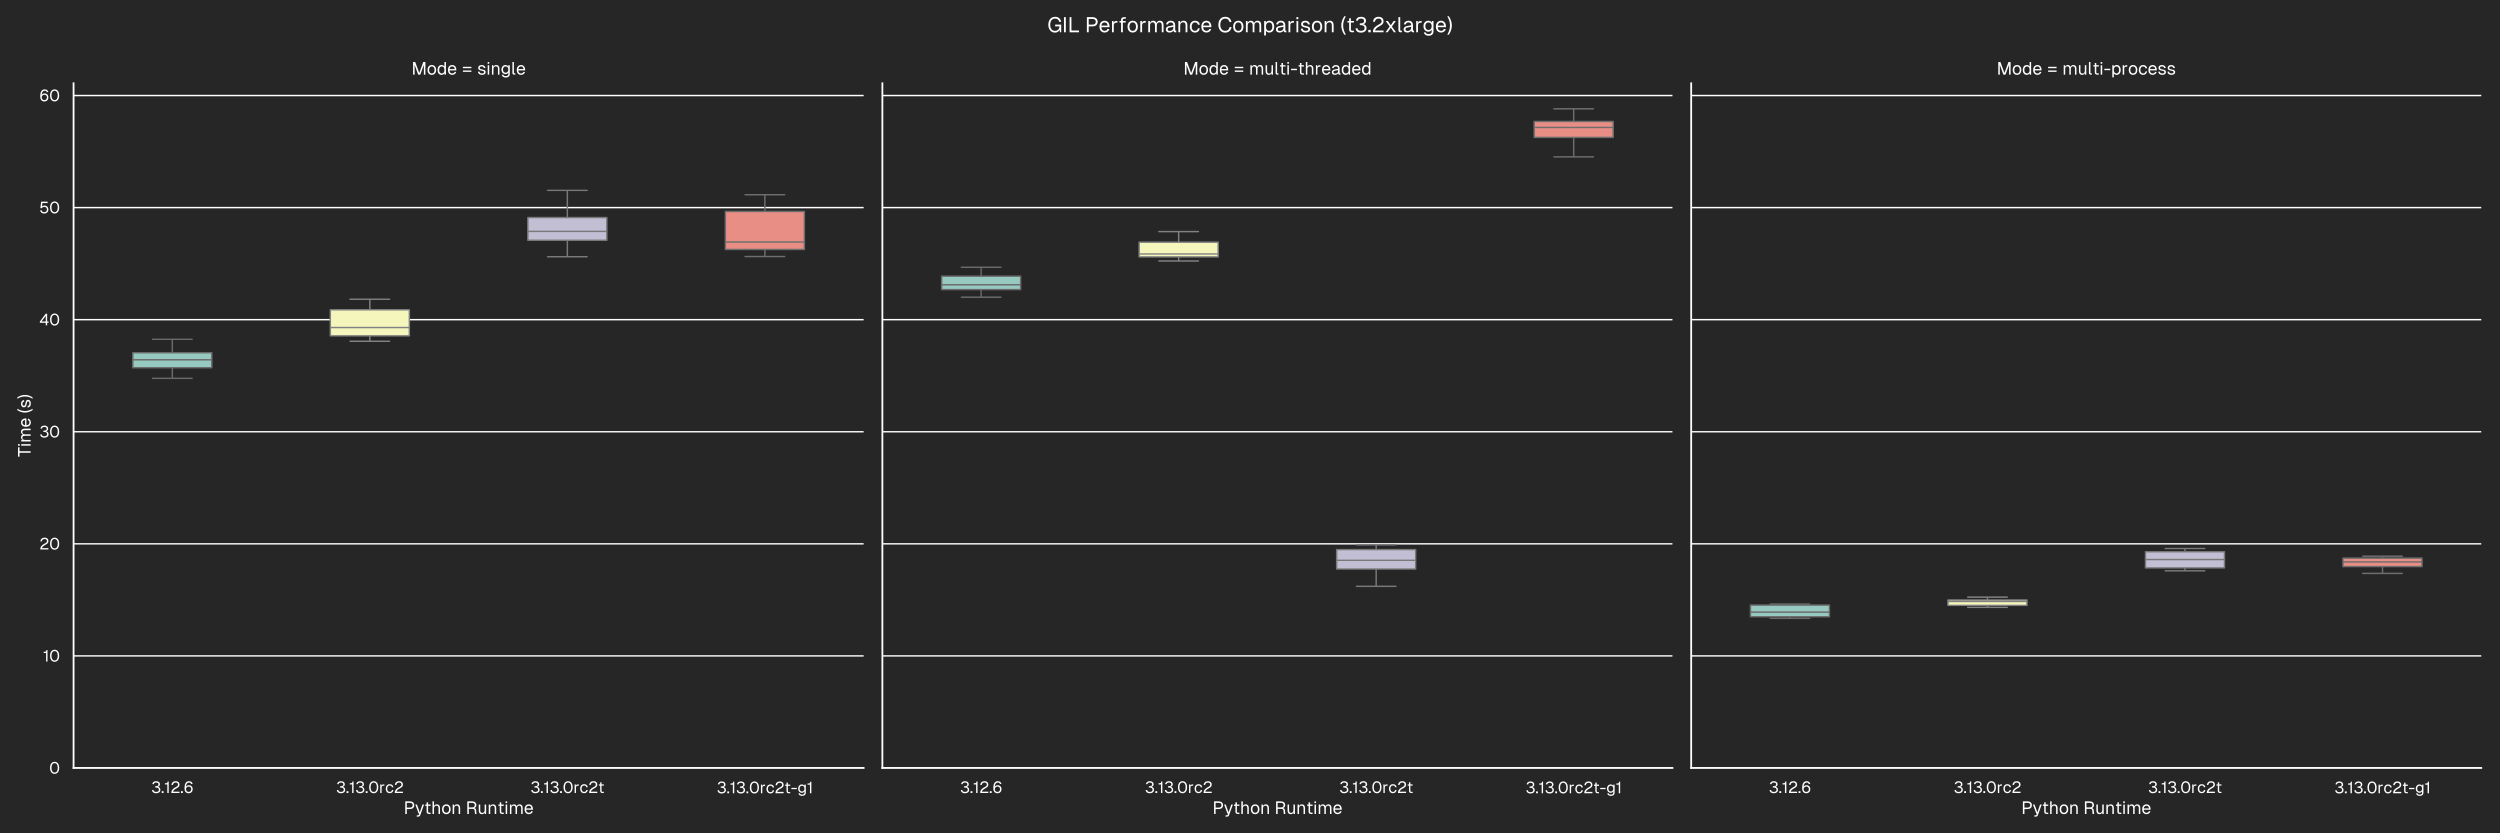 <?xml version="1.0" encoding="utf-8" standalone="no"?>
<!DOCTYPE svg PUBLIC "-//W3C//DTD SVG 1.1//EN"
  "http://www.w3.org/Graphics/SVG/1.1/DTD/svg11.dtd">
<svg xmlns:xlink="http://www.w3.org/1999/xlink" width="1728pt" height="576pt" viewBox="0 0 1728 576" xmlns="http://www.w3.org/2000/svg" version="1.1">
 <defs>
  <style type="text/css">*{stroke-linejoin: round; stroke-linecap: butt}</style>
 </defs>
 <g id="figure_1">
  <g id="patch_1">
   <path d="M 0 576 
L 1728 576 
L 1728 0 
L 0 0 
z
" style="fill: #262626"/>
  </g>
  <g id="axes_1">
   <g id="patch_2">
    <path d="M 50.85 530.82 
L 596.94 530.82 
L 596.94 57.6 
L 50.85 57.6 
z
" style="fill: #262626"/>
   </g>
   <g id="matplotlib.axis_1">
    <g id="xtick_1">
     <g id="text_1">
      <!-- 3.12.6 -->
      <g style="fill: #ffffff" transform="translate(104.513 548.13) scale(0.11 -0.11)">
       <defs>
        <path id="Geist-Regular-33" d="M 1926 -102 
Q 1184 -102 768 246 
Q 352 595 320 1171 
L 890 1210 
Q 928 813 1200 624 
Q 1472 435 1926 435 
Q 2413 435 2720 636 
Q 3027 838 3027 1267 
Q 3027 1702 2732 1923 
Q 2438 2144 1933 2144 
L 1574 2144 
L 1574 2682 
L 1933 2682 
Q 2362 2682 2614 2851 
Q 2867 3021 2867 3392 
Q 2867 3744 2636 3926 
Q 2406 4109 1958 4109 
Q 1101 4109 1011 3462 
L 435 3501 
Q 499 4026 896 4336 
Q 1293 4646 1958 4646 
Q 2650 4646 3046 4316 
Q 3443 3987 3443 3418 
Q 3443 2688 2656 2445 
Q 3098 2323 3350 2012 
Q 3603 1702 3603 1267 
Q 3603 627 3142 262 
Q 2682 -102 1926 -102 
z
" transform="scale(0.016)"/>
        <path id="Geist-Regular-2e" d="M 301 723 
L 1024 723 
L 1024 0 
L 301 0 
L 301 723 
z
" transform="scale(0.016)"/>
        <path id="Geist-Regular-31" d="M 1203 3366 
L 256 3366 
L 256 3840 
L 640 3840 
Q 1018 3840 1168 3993 
Q 1318 4147 1318 4544 
L 1754 4544 
L 1754 0 
L 1203 0 
L 1203 3366 
z
" transform="scale(0.016)"/>
        <path id="Geist-Regular-32" d="M 384 0 
Q 384 499 537 883 
Q 691 1267 1072 1612 
Q 1453 1958 2125 2317 
Q 2464 2496 2646 2633 
Q 2829 2771 2915 2928 
Q 3002 3085 3002 3315 
Q 3002 3674 2768 3891 
Q 2534 4109 2093 4109 
Q 1619 4109 1337 3862 
Q 1056 3616 986 3149 
L 410 3187 
Q 486 3866 924 4256 
Q 1363 4646 2093 4646 
Q 2554 4646 2890 4480 
Q 3226 4314 3402 4016 
Q 3578 3718 3578 3328 
Q 3578 2976 3462 2729 
Q 3347 2483 3081 2265 
Q 2816 2048 2330 1792 
Q 1734 1478 1408 1142 
Q 1082 806 1062 538 
L 3578 538 
L 3578 0 
L 384 0 
z
" transform="scale(0.016)"/>
        <path id="Geist-Regular-36" d="M 1997 -102 
Q 1229 -102 806 422 
Q 384 947 384 1920 
Q 384 3155 806 3900 
Q 1229 4646 2176 4646 
Q 3283 4646 3584 3571 
L 3008 3520 
Q 2925 3808 2729 3958 
Q 2534 4109 2176 4109 
Q 1651 4109 1337 3699 
Q 1024 3290 960 2477 
Q 1133 2739 1430 2899 
Q 1728 3059 2099 3059 
Q 2541 3059 2883 2867 
Q 3226 2675 3414 2323 
Q 3603 1971 3603 1510 
Q 3603 1018 3398 653 
Q 3194 288 2829 93 
Q 2464 -102 1997 -102 
z
M 2010 435 
Q 2464 435 2745 723 
Q 3027 1011 3027 1510 
Q 3027 1978 2758 2256 
Q 2490 2534 2061 2534 
Q 1594 2534 1290 2252 
Q 986 1971 986 1510 
Q 986 1037 1264 736 
Q 1542 435 2010 435 
z
" transform="scale(0.016)"/>
       </defs>
       <use xlink:href="#Geist-Regular-33"/>
       <use xlink:href="#Geist-Regular-2e" x="61.3"/>
       <use xlink:href="#Geist-Regular-31" x="82"/>
       <use xlink:href="#Geist-Regular-32" x="120.4"/>
       <use xlink:href="#Geist-Regular-2e" x="182.3"/>
       <use xlink:href="#Geist-Regular-36" x="203"/>
      </g>
     </g>
    </g>
    <g id="xtick_2">
     <g id="text_2">
      <!-- 3.13.0rc2 -->
      <g style="fill: #ffffff" transform="translate(232.269 548.13) scale(0.11 -0.11)">
       <defs>
        <path id="Geist-Regular-30" d="M 2144 -102 
Q 1600 -102 1193 186 
Q 787 474 566 1008 
Q 346 1542 346 2266 
Q 346 2989 566 3526 
Q 787 4064 1193 4355 
Q 1600 4646 2144 4646 
Q 2694 4646 3100 4358 
Q 3507 4070 3728 3532 
Q 3949 2995 3949 2266 
Q 3949 1542 3728 1008 
Q 3507 474 3100 186 
Q 2694 -102 2144 -102 
z
M 2144 435 
Q 2733 435 3053 912 
Q 3373 1389 3373 2266 
Q 3373 3149 3053 3629 
Q 2733 4109 2144 4109 
Q 1555 4109 1238 3629 
Q 922 3149 922 2266 
Q 922 1389 1238 912 
Q 1555 435 2144 435 
z
" transform="scale(0.016)"/>
        <path id="Geist-Regular-72" d="M 512 3392 
L 986 3392 
L 1005 2765 
Q 1184 3392 1811 3392 
L 2144 3392 
L 2144 2880 
L 1818 2880 
Q 1050 2880 1050 2048 
L 1050 0 
L 512 0 
L 512 3392 
z
" transform="scale(0.016)"/>
        <path id="Geist-Regular-63" d="M 1856 -77 
Q 1389 -77 1037 140 
Q 685 358 493 761 
Q 301 1165 301 1696 
Q 301 2227 493 2630 
Q 685 3034 1037 3251 
Q 1389 3469 1856 3469 
Q 2445 3469 2829 3161 
Q 3213 2854 3296 2291 
L 2733 2253 
Q 2675 2586 2441 2771 
Q 2208 2957 1856 2957 
Q 1389 2957 1126 2624 
Q 864 2291 864 1696 
Q 864 1101 1126 768 
Q 1389 435 1856 435 
Q 2208 435 2441 630 
Q 2675 826 2733 1203 
L 3296 1165 
Q 3206 595 2822 259 
Q 2438 -77 1856 -77 
z
" transform="scale(0.016)"/>
       </defs>
       <use xlink:href="#Geist-Regular-33"/>
       <use xlink:href="#Geist-Regular-2e" x="61.3"/>
       <use xlink:href="#Geist-Regular-31" x="82"/>
       <use xlink:href="#Geist-Regular-33" x="120.4"/>
       <use xlink:href="#Geist-Regular-2e" x="181.7"/>
       <use xlink:href="#Geist-Regular-30" x="202.4"/>
       <use xlink:href="#Geist-Regular-72" x="269.5"/>
       <use xlink:href="#Geist-Regular-63" x="307.7"/>
       <use xlink:href="#Geist-Regular-32" x="362.9"/>
      </g>
     </g>
    </g>
    <g id="xtick_3">
     <g id="text_3">
      <!-- 3.13.0rc2t -->
      <g style="fill: #ffffff" transform="translate(366.619 548.13) scale(0.11 -0.11)">
       <defs>
        <path id="Geist-Regular-74" d="M 1754 0 
Q 1293 0 1072 211 
Q 851 422 851 870 
L 851 2918 
L 352 2918 
L 352 3392 
L 851 3392 
L 851 4186 
L 1389 4186 
L 1389 3392 
L 2291 3392 
L 2291 2918 
L 1389 2918 
L 1389 883 
Q 1389 659 1488 566 
Q 1587 474 1805 474 
L 2291 474 
L 2291 0 
L 1754 0 
z
" transform="scale(0.016)"/>
       </defs>
       <use xlink:href="#Geist-Regular-33"/>
       <use xlink:href="#Geist-Regular-2e" x="61.3"/>
       <use xlink:href="#Geist-Regular-31" x="82"/>
       <use xlink:href="#Geist-Regular-33" x="120.4"/>
       <use xlink:href="#Geist-Regular-2e" x="181.7"/>
       <use xlink:href="#Geist-Regular-30" x="202.4"/>
       <use xlink:href="#Geist-Regular-72" x="269.5"/>
       <use xlink:href="#Geist-Regular-63" x="307.7"/>
       <use xlink:href="#Geist-Regular-32" x="362.9"/>
       <use xlink:href="#Geist-Regular-74" x="424.8"/>
      </g>
     </g>
    </g>
    <g id="xtick_4">
     <g id="text_4">
      <!-- 3.13.0rc2t-g1 -->
      <g style="fill: #ffffff" transform="translate(495.408 548.305) scale(0.11 -0.11)">
       <defs>
        <path id="Geist-Regular-2d" d="M 301 2118 
L 2419 2118 
L 2419 1613 
L 301 1613 
L 301 2118 
z
" transform="scale(0.016)"/>
        <path id="Geist-Regular-67" d="M 1818 -1037 
Q 1274 -1037 890 -768 
Q 506 -499 397 -51 
L 960 -13 
Q 1043 -269 1241 -397 
Q 1440 -525 1818 -525 
Q 2285 -525 2528 -339 
Q 2771 -154 2771 218 
L 2771 768 
Q 2643 499 2377 339 
Q 2112 179 1779 179 
Q 1350 179 1014 387 
Q 678 595 489 969 
Q 301 1344 301 1824 
Q 301 2304 486 2678 
Q 672 3053 1001 3261 
Q 1331 3469 1754 3469 
Q 2112 3469 2397 3302 
Q 2682 3136 2797 2854 
L 2797 3392 
L 3309 3392 
L 3309 230 
Q 3309 -365 2912 -701 
Q 2515 -1037 1818 -1037 
z
M 1805 691 
Q 2253 691 2512 1004 
Q 2771 1318 2771 1856 
Q 2771 2362 2508 2659 
Q 2246 2957 1805 2957 
Q 1363 2957 1113 2653 
Q 864 2349 864 1824 
Q 864 1299 1117 995 
Q 1370 691 1805 691 
z
" transform="scale(0.016)"/>
       </defs>
       <use xlink:href="#Geist-Regular-33"/>
       <use xlink:href="#Geist-Regular-2e" x="61.3"/>
       <use xlink:href="#Geist-Regular-31" x="82"/>
       <use xlink:href="#Geist-Regular-33" x="120.4"/>
       <use xlink:href="#Geist-Regular-2e" x="181.7"/>
       <use xlink:href="#Geist-Regular-30" x="202.4"/>
       <use xlink:href="#Geist-Regular-72" x="269.5"/>
       <use xlink:href="#Geist-Regular-63" x="307.7"/>
       <use xlink:href="#Geist-Regular-32" x="362.9"/>
       <use xlink:href="#Geist-Regular-74" x="424.8"/>
       <use xlink:href="#Geist-Regular-2d" x="464.3"/>
       <use xlink:href="#Geist-Regular-67" x="506.8"/>
       <use xlink:href="#Geist-Regular-31" x="566.5"/>
      </g>
     </g>
    </g>
    <g id="text_5">
     <!-- Python Runtime -->
     <g style="fill: #ffffff" transform="translate(278.991 562.619) scale(0.12 -0.12)">
      <defs>
       <path id="Geist-Regular-50" d="M 589 4544 
L 2221 4544 
Q 2976 4544 3401 4179 
Q 3827 3814 3827 3168 
Q 3827 2509 3401 2137 
Q 2976 1766 2221 1766 
L 1139 1766 
L 1139 0 
L 589 0 
L 589 4544 
z
M 2221 2304 
Q 3251 2304 3251 3168 
Q 3251 4006 2221 4006 
L 1139 4006 
L 1139 2304 
L 2221 2304 
z
" transform="scale(0.016)"/>
       <path id="Geist-Regular-79" d="M 659 -486 
L 1050 -486 
Q 1222 -486 1308 -432 
Q 1395 -378 1446 -256 
L 1568 64 
L 1382 64 
L 141 3392 
L 730 3392 
L 1741 563 
L 2707 3392 
L 3296 3392 
L 1920 -429 
Q 1824 -704 1632 -832 
Q 1440 -960 1101 -960 
L 659 -960 
L 659 -486 
z
" transform="scale(0.016)"/>
       <path id="Geist-Regular-68" d="M 512 4544 
L 1050 4544 
L 1050 2861 
Q 1178 3162 1443 3315 
Q 1709 3469 2074 3469 
Q 2611 3469 2908 3117 
Q 3206 2765 3206 2182 
L 3206 0 
L 2669 0 
L 2669 2029 
Q 2669 2995 1958 2995 
Q 1536 2995 1293 2739 
Q 1050 2483 1050 2022 
L 1050 0 
L 512 0 
L 512 4544 
z
" transform="scale(0.016)"/>
       <path id="Geist-Regular-6f" d="M 1856 -77 
Q 1389 -77 1037 140 
Q 685 358 493 758 
Q 301 1158 301 1696 
Q 301 2234 493 2634 
Q 685 3034 1037 3251 
Q 1389 3469 1856 3469 
Q 2317 3469 2669 3251 
Q 3021 3034 3213 2634 
Q 3405 2234 3405 1696 
Q 3405 1158 3213 758 
Q 3021 358 2669 140 
Q 2317 -77 1856 -77 
z
M 1856 435 
Q 2323 435 2582 771 
Q 2842 1107 2842 1696 
Q 2842 2285 2582 2621 
Q 2323 2957 1856 2957 
Q 1389 2957 1126 2624 
Q 864 2291 864 1696 
Q 864 1101 1126 768 
Q 1389 435 1856 435 
z
" transform="scale(0.016)"/>
       <path id="Geist-Regular-6e" d="M 512 3392 
L 1005 3392 
L 1018 2784 
Q 1146 3123 1421 3296 
Q 1696 3469 2061 3469 
Q 2618 3469 2912 3110 
Q 3206 2752 3206 2182 
L 3206 0 
L 2669 0 
L 2669 2029 
Q 2669 2509 2496 2752 
Q 2323 2995 1946 2995 
Q 1542 2995 1296 2742 
Q 1050 2490 1050 2029 
L 1050 0 
L 512 0 
L 512 3392 
z
" transform="scale(0.016)"/>
       <path id="Geist-Regular-20" transform="scale(0.016)"/>
       <path id="Geist-Regular-52" d="M 589 4544 
L 2310 4544 
Q 3027 4544 3443 4173 
Q 3859 3802 3859 3168 
Q 3859 2790 3635 2505 
Q 3411 2221 3091 2125 
Q 3712 2016 3776 1338 
L 3904 0 
L 3347 0 
L 3232 1280 
Q 3206 1568 3027 1699 
Q 2848 1830 2458 1830 
L 1139 1830 
L 1139 0 
L 589 0 
L 589 4544 
z
M 2381 2368 
Q 2797 2368 3040 2579 
Q 3283 2790 3283 3181 
Q 3283 3578 3030 3792 
Q 2778 4006 2310 4006 
L 1139 4006 
L 1139 2368 
L 2381 2368 
z
" transform="scale(0.016)"/>
       <path id="Geist-Regular-75" d="M 1626 -77 
Q 1114 -77 813 265 
Q 512 608 512 1210 
L 512 3392 
L 1050 3392 
L 1050 1357 
Q 1050 864 1226 630 
Q 1402 397 1766 397 
Q 2170 397 2400 656 
Q 2630 915 2630 1370 
L 2630 3392 
L 3168 3392 
L 3168 0 
L 2656 0 
L 2656 550 
Q 2515 250 2252 86 
Q 1990 -77 1626 -77 
z
" transform="scale(0.016)"/>
       <path id="Geist-Regular-69" d="M 512 3392 
L 1050 3392 
L 1050 0 
L 512 0 
L 512 3392 
z
M 499 4550 
L 1062 4550 
L 1062 3923 
L 499 3923 
L 499 4550 
z
" transform="scale(0.016)"/>
       <path id="Geist-Regular-6d" d="M 512 3392 
L 1005 3392 
L 1018 2797 
Q 1146 3110 1395 3289 
Q 1645 3469 1971 3469 
Q 2355 3469 2617 3283 
Q 2880 3098 2989 2758 
Q 3098 3104 3354 3286 
Q 3610 3469 3981 3469 
Q 4518 3469 4809 3133 
Q 5101 2797 5101 2182 
L 5101 0 
L 4563 0 
L 4563 2067 
Q 4563 2528 4384 2761 
Q 4205 2995 3853 2995 
Q 3494 2995 3283 2739 
Q 3072 2483 3072 2029 
L 3072 0 
L 2534 0 
L 2534 2029 
Q 2534 2995 1837 2995 
Q 1478 2995 1264 2736 
Q 1050 2477 1050 2029 
L 1050 0 
L 512 0 
L 512 3392 
z
" transform="scale(0.016)"/>
       <path id="Geist-Regular-65" d="M 1856 -77 
Q 1382 -77 1030 140 
Q 678 358 489 758 
Q 301 1158 301 1696 
Q 301 2227 489 2630 
Q 678 3034 1024 3251 
Q 1370 3469 1830 3469 
Q 2272 3469 2611 3261 
Q 2950 3053 3139 2649 
Q 3328 2246 3328 1690 
L 3328 1530 
L 864 1530 
Q 890 992 1149 713 
Q 1408 435 1856 435 
Q 2182 435 2396 585 
Q 2611 736 2701 1005 
L 3277 960 
Q 3142 493 2761 208 
Q 2381 -77 1856 -77 
z
M 2739 2003 
Q 2701 2477 2461 2717 
Q 2221 2957 1830 2957 
Q 1434 2957 1181 2713 
Q 928 2470 864 2003 
L 2739 2003 
z
" transform="scale(0.016)"/>
      </defs>
      <use xlink:href="#Geist-Regular-50"/>
      <use xlink:href="#Geist-Regular-79" x="65"/>
      <use xlink:href="#Geist-Regular-74" x="118.7"/>
      <use xlink:href="#Geist-Regular-68" x="158.2"/>
      <use xlink:href="#Geist-Regular-6f" x="216.3"/>
      <use xlink:href="#Geist-Regular-6e" x="274.2"/>
      <use xlink:href="#Geist-Regular-20" x="332.3"/>
      <use xlink:href="#Geist-Regular-52" x="357.3"/>
      <use xlink:href="#Geist-Regular-75" x="424.5"/>
      <use xlink:href="#Geist-Regular-6e" x="482"/>
      <use xlink:href="#Geist-Regular-74" x="540.1"/>
      <use xlink:href="#Geist-Regular-69" x="579.6"/>
      <use xlink:href="#Geist-Regular-6d" x="604"/>
      <use xlink:href="#Geist-Regular-65" x="691.7"/>
     </g>
    </g>
   </g>
   <g id="matplotlib.axis_2">
    <g id="ytick_1">
     <g id="line2d_1">
      <path d="M 50.85 530.82 
L 596.94 530.82 
" clip-path="url(#pab5ba3ef41)" style="fill: none; stroke: #ffffff; stroke-linecap: round"/>
     </g>
     <g id="text_6">
      <!-- 0 -->
      <g style="fill: #ffffff" transform="translate(33.97 534.725) scale(0.11 -0.11)">
       <use xlink:href="#Geist-Regular-30"/>
      </g>
     </g>
    </g>
    <g id="ytick_2">
     <g id="line2d_2">
      <path d="M 50.85 453.357 
L 596.94 453.357 
" clip-path="url(#pab5ba3ef41)" style="fill: none; stroke: #ffffff; stroke-linecap: round"/>
     </g>
     <g id="text_7">
      <!-- 10 -->
      <g style="fill: #ffffff" transform="translate(29.745 457.262) scale(0.11 -0.11)">
       <use xlink:href="#Geist-Regular-31"/>
       <use xlink:href="#Geist-Regular-30" x="38.4"/>
      </g>
     </g>
    </g>
    <g id="ytick_3">
     <g id="line2d_3">
      <path d="M 50.85 375.894 
L 596.94 375.894 
" clip-path="url(#pab5ba3ef41)" style="fill: none; stroke: #ffffff; stroke-linecap: round"/>
     </g>
     <g id="text_8">
      <!-- 20 -->
      <g style="fill: #ffffff" transform="translate(27.16 379.799) scale(0.11 -0.11)">
       <use xlink:href="#Geist-Regular-32"/>
       <use xlink:href="#Geist-Regular-30" x="61.9"/>
      </g>
     </g>
    </g>
    <g id="ytick_4">
     <g id="line2d_4">
      <path d="M 50.85 298.431 
L 596.94 298.431 
" clip-path="url(#pab5ba3ef41)" style="fill: none; stroke: #ffffff; stroke-linecap: round"/>
     </g>
     <g id="text_9">
      <!-- 30 -->
      <g style="fill: #ffffff" transform="translate(27.227 302.336) scale(0.11 -0.11)">
       <use xlink:href="#Geist-Regular-33"/>
       <use xlink:href="#Geist-Regular-30" x="61.3"/>
      </g>
     </g>
    </g>
    <g id="ytick_5">
     <g id="line2d_5">
      <path d="M 50.85 220.968 
L 596.94 220.968 
" clip-path="url(#pab5ba3ef41)" style="fill: none; stroke: #ffffff; stroke-linecap: round"/>
     </g>
     <g id="text_10">
      <!-- 40 -->
      <g style="fill: #ffffff" transform="translate(26.985 224.873) scale(0.11 -0.11)">
       <defs>
        <path id="Geist-Regular-34" d="M 2630 986 
L 320 986 
L 320 1485 
L 2592 4544 
L 3181 4544 
L 3181 1523 
L 3744 1523 
L 3744 986 
L 3181 986 
L 3181 0 
L 2630 0 
L 2630 986 
z
M 2630 1523 
L 2630 3699 
L 986 1523 
L 2630 1523 
z
" transform="scale(0.016)"/>
       </defs>
       <use xlink:href="#Geist-Regular-34"/>
       <use xlink:href="#Geist-Regular-30" x="63.5"/>
      </g>
     </g>
    </g>
    <g id="ytick_6">
     <g id="line2d_6">
      <path d="M 50.85 143.506 
L 596.94 143.506 
" clip-path="url(#pab5ba3ef41)" style="fill: none; stroke: #ffffff; stroke-linecap: round"/>
     </g>
     <g id="text_11">
      <!-- 50 -->
      <g style="fill: #ffffff" transform="translate(27.084 147.411) scale(0.11 -0.11)">
       <defs>
        <path id="Geist-Regular-35" d="M 1997 -102 
Q 1286 -102 860 246 
Q 435 595 384 1171 
L 960 1210 
Q 1005 832 1280 633 
Q 1555 435 1997 435 
Q 2477 435 2758 707 
Q 3040 979 3040 1459 
Q 3040 1946 2761 2224 
Q 2483 2502 1984 2502 
Q 1664 2502 1411 2364 
Q 1158 2227 1050 1990 
L 461 1990 
L 762 4544 
L 3309 4544 
L 3309 4006 
L 1267 4006 
L 1101 2637 
Q 1274 2829 1533 2928 
Q 1792 3027 2086 3027 
Q 2534 3027 2883 2825 
Q 3232 2624 3424 2265 
Q 3616 1907 3616 1459 
Q 3616 1005 3411 649 
Q 3206 294 2838 96 
Q 2470 -102 1997 -102 
z
" transform="scale(0.016)"/>
       </defs>
       <use xlink:href="#Geist-Regular-35"/>
       <use xlink:href="#Geist-Regular-30" x="62.6"/>
      </g>
     </g>
    </g>
    <g id="ytick_7">
     <g id="line2d_7">
      <path d="M 50.85 66.043 
L 596.94 66.043 
" clip-path="url(#pab5ba3ef41)" style="fill: none; stroke: #ffffff; stroke-linecap: round"/>
     </g>
     <g id="text_12">
      <!-- 60 -->
      <g style="fill: #ffffff" transform="translate(27.105 69.948) scale(0.11 -0.11)">
       <use xlink:href="#Geist-Regular-36"/>
       <use xlink:href="#Geist-Regular-30" x="62.4"/>
      </g>
     </g>
    </g>
    <g id="text_13">
     <!-- Time (s) -->
     <g style="fill: #ffffff" transform="translate(21.185 315.967) rotate(-90) scale(0.12 -0.12)">
      <defs>
       <path id="Geist-Regular-54" d="M 1574 4006 
L 160 4006 
L 160 4544 
L 3539 4544 
L 3539 4006 
L 2125 4006 
L 2125 0 
L 1574 0 
L 1574 4006 
z
" transform="scale(0.016)"/>
       <path id="Geist-Regular-28" d="M 1203 -704 
Q 314 634 314 2048 
Q 314 3469 1203 4800 
L 1683 4800 
Q 870 3418 870 2048 
Q 870 691 1683 -704 
L 1203 -704 
z
" transform="scale(0.016)"/>
       <path id="Geist-Regular-73" d="M 1766 -77 
Q 1101 -77 720 236 
Q 339 550 301 1069 
L 864 1107 
Q 966 435 1766 435 
Q 2125 435 2326 550 
Q 2528 666 2528 909 
Q 2528 1050 2461 1136 
Q 2394 1222 2211 1289 
Q 2029 1357 1664 1421 
Q 954 1549 669 1782 
Q 384 2016 384 2432 
Q 384 2893 723 3181 
Q 1062 3469 1664 3469 
Q 2253 3469 2598 3161 
Q 2944 2854 3027 2381 
L 2464 2342 
Q 2406 2624 2198 2790 
Q 1990 2957 1658 2957 
Q 1306 2957 1126 2819 
Q 947 2682 947 2458 
Q 947 2214 1126 2092 
Q 1306 1971 1766 1894 
Q 2285 1805 2569 1680 
Q 2854 1555 2972 1372 
Q 3091 1190 3091 909 
Q 3091 448 2716 185 
Q 2342 -77 1766 -77 
z
" transform="scale(0.016)"/>
       <path id="Geist-Regular-29" d="M 173 -704 
Q 986 672 986 2048 
Q 986 3430 173 4800 
L 653 4800 
Q 1542 3482 1542 2048 
Q 1542 614 653 -704 
L 173 -704 
z
" transform="scale(0.016)"/>
      </defs>
      <use xlink:href="#Geist-Regular-54"/>
      <use xlink:href="#Geist-Regular-69" x="57.8"/>
      <use xlink:href="#Geist-Regular-6d" x="82.2"/>
      <use xlink:href="#Geist-Regular-65" x="169.9"/>
      <use xlink:href="#Geist-Regular-20" x="226.6"/>
      <use xlink:href="#Geist-Regular-28" x="251.6"/>
      <use xlink:href="#Geist-Regular-73" x="280.6"/>
      <use xlink:href="#Geist-Regular-29" x="333.6"/>
     </g>
    </g>
   </g>
   <g id="patch_3">
    <path d="M 91.807 254.176 
L 146.416 254.176 
L 146.416 243.803 
L 91.807 243.803 
L 91.807 254.176 
z
" clip-path="url(#pab5ba3ef41)" style="fill: #96cac1; stroke: #6a6a6a; stroke-linejoin: miter"/>
   </g>
   <g id="line2d_8">
    <path d="M 119.111 254.176 
L 119.111 261.495 
" clip-path="url(#pab5ba3ef41)" style="fill: none; stroke: #6a6a6a"/>
   </g>
   <g id="line2d_9">
    <path d="M 119.111 243.803 
L 119.111 234.522 
" clip-path="url(#pab5ba3ef41)" style="fill: none; stroke: #6a6a6a"/>
   </g>
   <g id="line2d_10">
    <path d="M 105.459 261.495 
L 132.763 261.495 
" clip-path="url(#pab5ba3ef41)" style="fill: none; stroke: #6a6a6a; stroke-linecap: round"/>
   </g>
   <g id="line2d_11">
    <path d="M 105.459 234.522 
L 132.763 234.522 
" clip-path="url(#pab5ba3ef41)" style="fill: none; stroke: #6a6a6a; stroke-linecap: round"/>
   </g>
   <g id="patch_4">
    <path d="M 228.329 232.135 
L 282.938 232.135 
L 282.938 214.145 
L 228.329 214.145 
L 228.329 232.135 
z
" clip-path="url(#pab5ba3ef41)" style="fill: #f5f6bc; stroke: #828282; stroke-linejoin: miter"/>
   </g>
   <g id="line2d_12">
    <path d="M 255.634 232.135 
L 255.634 235.885 
" clip-path="url(#pab5ba3ef41)" style="fill: none; stroke: #828282"/>
   </g>
   <g id="line2d_13">
    <path d="M 255.634 214.145 
L 255.634 206.825 
" clip-path="url(#pab5ba3ef41)" style="fill: none; stroke: #828282"/>
   </g>
   <g id="line2d_14">
    <path d="M 241.982 235.885 
L 269.286 235.885 
" clip-path="url(#pab5ba3ef41)" style="fill: none; stroke: #828282; stroke-linecap: round"/>
   </g>
   <g id="line2d_15">
    <path d="M 241.982 206.825 
L 269.286 206.825 
" clip-path="url(#pab5ba3ef41)" style="fill: none; stroke: #828282; stroke-linecap: round"/>
   </g>
   <g id="patch_5">
    <path d="M 364.852 166.075 
L 419.461 166.075 
L 419.461 150.369 
L 364.852 150.369 
L 364.852 166.075 
z
" clip-path="url(#pab5ba3ef41)" style="fill: #c2bfd5; stroke: #797979; stroke-linejoin: miter"/>
   </g>
   <g id="line2d_16">
    <path d="M 392.156 166.075 
L 392.156 177.466 
" clip-path="url(#pab5ba3ef41)" style="fill: none; stroke: #797979"/>
   </g>
   <g id="line2d_17">
    <path d="M 392.156 150.369 
L 392.156 131.584 
" clip-path="url(#pab5ba3ef41)" style="fill: none; stroke: #797979"/>
   </g>
   <g id="line2d_18">
    <path d="M 378.504 177.466 
L 405.808 177.466 
" clip-path="url(#pab5ba3ef41)" style="fill: none; stroke: #797979; stroke-linecap: round"/>
   </g>
   <g id="line2d_19">
    <path d="M 378.504 131.584 
L 405.808 131.584 
" clip-path="url(#pab5ba3ef41)" style="fill: none; stroke: #797979; stroke-linecap: round"/>
   </g>
   <g id="patch_6">
    <path d="M 501.374 172.446 
L 555.983 172.446 
L 555.983 146.16 
L 501.374 146.16 
L 501.374 172.446 
z
" clip-path="url(#pab5ba3ef41)" style="fill: #e98e85; stroke: #6e6e6e; stroke-linejoin: miter"/>
   </g>
   <g id="line2d_20">
    <path d="M 528.679 172.446 
L 528.679 177.33 
" clip-path="url(#pab5ba3ef41)" style="fill: none; stroke: #6e6e6e"/>
   </g>
   <g id="line2d_21">
    <path d="M 528.679 146.16 
L 528.679 134.613 
" clip-path="url(#pab5ba3ef41)" style="fill: none; stroke: #6e6e6e"/>
   </g>
   <g id="line2d_22">
    <path d="M 515.027 177.33 
L 542.331 177.33 
" clip-path="url(#pab5ba3ef41)" style="fill: none; stroke: #6e6e6e; stroke-linecap: round"/>
   </g>
   <g id="line2d_23">
    <path d="M 515.027 134.613 
L 542.331 134.613 
" clip-path="url(#pab5ba3ef41)" style="fill: none; stroke: #6e6e6e; stroke-linecap: round"/>
   </g>
   <g id="line2d_24">
    <path d="M 91.807 248.697 
L 146.416 248.697 
" clip-path="url(#pab5ba3ef41)" style="fill: none; stroke: #6a6a6a"/>
   </g>
   <g id="line2d_25">
    <path d="M 228.329 226.394 
L 282.938 226.394 
" clip-path="url(#pab5ba3ef41)" style="fill: none; stroke: #828282"/>
   </g>
   <g id="line2d_26">
    <path d="M 364.852 159.938 
L 419.461 159.938 
" clip-path="url(#pab5ba3ef41)" style="fill: none; stroke: #797979"/>
   </g>
   <g id="line2d_27">
    <path d="M 501.374 167.266 
L 555.983 167.266 
" clip-path="url(#pab5ba3ef41)" style="fill: none; stroke: #6e6e6e"/>
   </g>
   <g id="patch_7">
    <path d="M 50.85 530.82 
L 50.85 57.6 
" style="fill: none; stroke: #ffffff; stroke-width: 1.25; stroke-linejoin: miter; stroke-linecap: square"/>
   </g>
   <g id="patch_8">
    <path d="M 50.85 530.82 
L 596.94 530.82 
" style="fill: none; stroke: #ffffff; stroke-width: 1.25; stroke-linejoin: miter; stroke-linecap: square"/>
   </g>
   <g id="text_14">
    <!-- Mode = single -->
    <g style="fill: #ffffff" transform="translate(284.39 51.6) scale(0.12 -0.12)">
     <defs>
      <path id="Geist-Regular-4d" d="M 589 4544 
L 1357 4544 
L 2810 602 
L 4256 4544 
L 5024 4544 
L 5024 0 
L 4474 0 
L 4474 3520 
L 3174 0 
L 2438 0 
L 1139 3520 
L 1139 0 
L 589 0 
L 589 4544 
z
" transform="scale(0.016)"/>
      <path id="Geist-Regular-64" d="M 1734 -77 
Q 1299 -77 972 140 
Q 646 358 473 758 
Q 301 1158 301 1696 
Q 301 2234 473 2634 
Q 646 3034 972 3251 
Q 1299 3469 1734 3469 
Q 2080 3469 2358 3321 
Q 2637 3174 2778 2918 
L 2778 4544 
L 3315 4544 
L 3315 0 
L 2829 0 
L 2810 512 
Q 2669 237 2381 80 
Q 2093 -77 1734 -77 
z
M 1843 435 
Q 2291 435 2534 771 
Q 2778 1107 2778 1696 
Q 2778 2291 2534 2624 
Q 2291 2957 1843 2957 
Q 1395 2957 1129 2621 
Q 864 2285 864 1696 
Q 864 1114 1129 774 
Q 1395 435 1843 435 
z
" transform="scale(0.016)"/>
      <path id="Geist-Regular-3d" d="M 589 2822 
L 3635 2822 
L 3635 2323 
L 589 2323 
L 589 2822 
z
M 589 1504 
L 3635 1504 
L 3635 1005 
L 589 1005 
L 589 1504 
z
" transform="scale(0.016)"/>
      <path id="Geist-Regular-6c" d="M 1184 0 
Q 870 0 691 157 
Q 512 314 512 640 
L 518 4544 
L 1056 4544 
L 1056 685 
Q 1056 474 1267 474 
L 1562 474 
L 1562 0 
L 1184 0 
z
" transform="scale(0.016)"/>
     </defs>
     <use xlink:href="#Geist-Regular-4d"/>
     <use xlink:href="#Geist-Regular-6f" x="87.7"/>
     <use xlink:href="#Geist-Regular-64" x="145.6"/>
     <use xlink:href="#Geist-Regular-65" x="205.4"/>
     <use xlink:href="#Geist-Regular-20" x="262.1"/>
     <use xlink:href="#Geist-Regular-3d" x="287.1"/>
     <use xlink:href="#Geist-Regular-20" x="353.1"/>
     <use xlink:href="#Geist-Regular-73" x="378.1"/>
     <use xlink:href="#Geist-Regular-69" x="431.1"/>
     <use xlink:href="#Geist-Regular-6e" x="455.5"/>
     <use xlink:href="#Geist-Regular-67" x="513.6"/>
     <use xlink:href="#Geist-Regular-6c" x="573.3"/>
     <use xlink:href="#Geist-Regular-65" x="601.7"/>
    </g>
   </g>
  </g>
  <g id="axes_2">
   <g id="patch_9">
    <path d="M 609.9 530.82 
L 1155.99 530.82 
L 1155.99 57.6 
L 609.9 57.6 
z
" style="fill: #262626"/>
   </g>
   <g id="matplotlib.axis_3">
    <g id="xtick_5">
     <g id="text_15">
      <!-- 3.12.6 -->
      <g style="fill: #ffffff" transform="translate(663.563 548.13) scale(0.11 -0.11)">
       <use xlink:href="#Geist-Regular-33"/>
       <use xlink:href="#Geist-Regular-2e" x="61.3"/>
       <use xlink:href="#Geist-Regular-31" x="82"/>
       <use xlink:href="#Geist-Regular-32" x="120.4"/>
       <use xlink:href="#Geist-Regular-2e" x="182.3"/>
       <use xlink:href="#Geist-Regular-36" x="203"/>
      </g>
     </g>
    </g>
    <g id="xtick_6">
     <g id="text_16">
      <!-- 3.13.0rc2 -->
      <g style="fill: #ffffff" transform="translate(791.319 548.13) scale(0.11 -0.11)">
       <use xlink:href="#Geist-Regular-33"/>
       <use xlink:href="#Geist-Regular-2e" x="61.3"/>
       <use xlink:href="#Geist-Regular-31" x="82"/>
       <use xlink:href="#Geist-Regular-33" x="120.4"/>
       <use xlink:href="#Geist-Regular-2e" x="181.7"/>
       <use xlink:href="#Geist-Regular-30" x="202.4"/>
       <use xlink:href="#Geist-Regular-72" x="269.5"/>
       <use xlink:href="#Geist-Regular-63" x="307.7"/>
       <use xlink:href="#Geist-Regular-32" x="362.9"/>
      </g>
     </g>
    </g>
    <g id="xtick_7">
     <g id="text_17">
      <!-- 3.13.0rc2t -->
      <g style="fill: #ffffff" transform="translate(925.669 548.13) scale(0.11 -0.11)">
       <use xlink:href="#Geist-Regular-33"/>
       <use xlink:href="#Geist-Regular-2e" x="61.3"/>
       <use xlink:href="#Geist-Regular-31" x="82"/>
       <use xlink:href="#Geist-Regular-33" x="120.4"/>
       <use xlink:href="#Geist-Regular-2e" x="181.7"/>
       <use xlink:href="#Geist-Regular-30" x="202.4"/>
       <use xlink:href="#Geist-Regular-72" x="269.5"/>
       <use xlink:href="#Geist-Regular-63" x="307.7"/>
       <use xlink:href="#Geist-Regular-32" x="362.9"/>
       <use xlink:href="#Geist-Regular-74" x="424.8"/>
      </g>
     </g>
    </g>
    <g id="xtick_8">
     <g id="text_18">
      <!-- 3.13.0rc2t-g1 -->
      <g style="fill: #ffffff" transform="translate(1054.458 548.305) scale(0.11 -0.11)">
       <use xlink:href="#Geist-Regular-33"/>
       <use xlink:href="#Geist-Regular-2e" x="61.3"/>
       <use xlink:href="#Geist-Regular-31" x="82"/>
       <use xlink:href="#Geist-Regular-33" x="120.4"/>
       <use xlink:href="#Geist-Regular-2e" x="181.7"/>
       <use xlink:href="#Geist-Regular-30" x="202.4"/>
       <use xlink:href="#Geist-Regular-72" x="269.5"/>
       <use xlink:href="#Geist-Regular-63" x="307.7"/>
       <use xlink:href="#Geist-Regular-32" x="362.9"/>
       <use xlink:href="#Geist-Regular-74" x="424.8"/>
       <use xlink:href="#Geist-Regular-2d" x="464.3"/>
       <use xlink:href="#Geist-Regular-67" x="506.8"/>
       <use xlink:href="#Geist-Regular-31" x="566.5"/>
      </g>
     </g>
    </g>
    <g id="text_19">
     <!-- Python Runtime -->
     <g style="fill: #ffffff" transform="translate(838.041 562.619) scale(0.12 -0.12)">
      <use xlink:href="#Geist-Regular-50"/>
      <use xlink:href="#Geist-Regular-79" x="65"/>
      <use xlink:href="#Geist-Regular-74" x="118.7"/>
      <use xlink:href="#Geist-Regular-68" x="158.2"/>
      <use xlink:href="#Geist-Regular-6f" x="216.3"/>
      <use xlink:href="#Geist-Regular-6e" x="274.2"/>
      <use xlink:href="#Geist-Regular-20" x="332.3"/>
      <use xlink:href="#Geist-Regular-52" x="357.3"/>
      <use xlink:href="#Geist-Regular-75" x="424.5"/>
      <use xlink:href="#Geist-Regular-6e" x="482"/>
      <use xlink:href="#Geist-Regular-74" x="540.1"/>
      <use xlink:href="#Geist-Regular-69" x="579.6"/>
      <use xlink:href="#Geist-Regular-6d" x="604"/>
      <use xlink:href="#Geist-Regular-65" x="691.7"/>
     </g>
    </g>
   </g>
   <g id="matplotlib.axis_4">
    <g id="ytick_8">
     <g id="line2d_28">
      <path d="M 609.9 530.82 
L 1155.99 530.82 
" clip-path="url(#pee62a42ed5)" style="fill: none; stroke: #ffffff; stroke-linecap: round"/>
     </g>
    </g>
    <g id="ytick_9">
     <g id="line2d_29">
      <path d="M 609.9 453.357 
L 1155.99 453.357 
" clip-path="url(#pee62a42ed5)" style="fill: none; stroke: #ffffff; stroke-linecap: round"/>
     </g>
    </g>
    <g id="ytick_10">
     <g id="line2d_30">
      <path d="M 609.9 375.894 
L 1155.99 375.894 
" clip-path="url(#pee62a42ed5)" style="fill: none; stroke: #ffffff; stroke-linecap: round"/>
     </g>
    </g>
    <g id="ytick_11">
     <g id="line2d_31">
      <path d="M 609.9 298.431 
L 1155.99 298.431 
" clip-path="url(#pee62a42ed5)" style="fill: none; stroke: #ffffff; stroke-linecap: round"/>
     </g>
    </g>
    <g id="ytick_12">
     <g id="line2d_32">
      <path d="M 609.9 220.968 
L 1155.99 220.968 
" clip-path="url(#pee62a42ed5)" style="fill: none; stroke: #ffffff; stroke-linecap: round"/>
     </g>
    </g>
    <g id="ytick_13">
     <g id="line2d_33">
      <path d="M 609.9 143.506 
L 1155.99 143.506 
" clip-path="url(#pee62a42ed5)" style="fill: none; stroke: #ffffff; stroke-linecap: round"/>
     </g>
    </g>
    <g id="ytick_14">
     <g id="line2d_34">
      <path d="M 609.9 66.043 
L 1155.99 66.043 
" clip-path="url(#pee62a42ed5)" style="fill: none; stroke: #ffffff; stroke-linecap: round"/>
     </g>
    </g>
   </g>
   <g id="patch_10">
    <path d="M 650.857 200.175 
L 705.466 200.175 
L 705.466 190.881 
L 650.857 190.881 
L 650.857 200.175 
z
" clip-path="url(#pee62a42ed5)" style="fill: #96cac1; stroke: #6a6a6a; stroke-linejoin: miter"/>
   </g>
   <g id="line2d_35">
    <path d="M 678.161 200.175 
L 678.161 205.428 
" clip-path="url(#pee62a42ed5)" style="fill: none; stroke: #6a6a6a"/>
   </g>
   <g id="line2d_36">
    <path d="M 678.161 190.881 
L 678.161 184.726 
" clip-path="url(#pee62a42ed5)" style="fill: none; stroke: #6a6a6a"/>
   </g>
   <g id="line2d_37">
    <path d="M 664.509 205.428 
L 691.813 205.428 
" clip-path="url(#pee62a42ed5)" style="fill: none; stroke: #6a6a6a; stroke-linecap: round"/>
   </g>
   <g id="line2d_38">
    <path d="M 664.509 184.726 
L 691.813 184.726 
" clip-path="url(#pee62a42ed5)" style="fill: none; stroke: #6a6a6a; stroke-linecap: round"/>
   </g>
   <g id="patch_11">
    <path d="M 787.379 177.568 
L 841.988 177.568 
L 841.988 167.395 
L 787.379 167.395 
L 787.379 177.568 
z
" clip-path="url(#pee62a42ed5)" style="fill: #f5f6bc; stroke: #828282; stroke-linejoin: miter"/>
   </g>
   <g id="line2d_39">
    <path d="M 814.684 177.568 
L 814.684 180.395 
" clip-path="url(#pee62a42ed5)" style="fill: none; stroke: #828282"/>
   </g>
   <g id="line2d_40">
    <path d="M 814.684 167.395 
L 814.684 160.086 
" clip-path="url(#pee62a42ed5)" style="fill: none; stroke: #828282"/>
   </g>
   <g id="line2d_41">
    <path d="M 801.032 180.395 
L 828.336 180.395 
" clip-path="url(#pee62a42ed5)" style="fill: none; stroke: #828282; stroke-linecap: round"/>
   </g>
   <g id="line2d_42">
    <path d="M 801.032 160.086 
L 828.336 160.086 
" clip-path="url(#pee62a42ed5)" style="fill: none; stroke: #828282; stroke-linecap: round"/>
   </g>
   <g id="patch_12">
    <path d="M 923.902 393.313 
L 978.511 393.313 
L 978.511 379.859 
L 923.902 379.859 
L 923.902 393.313 
z
" clip-path="url(#pee62a42ed5)" style="fill: #c2bfd5; stroke: #797979; stroke-linejoin: miter"/>
   </g>
   <g id="line2d_43">
    <path d="M 951.206 393.313 
L 951.206 405.283 
" clip-path="url(#pee62a42ed5)" style="fill: none; stroke: #797979"/>
   </g>
   <g id="line2d_44">
    <path d="M 951.206 379.859 
L 951.206 376.57 
" clip-path="url(#pee62a42ed5)" style="fill: none; stroke: #797979"/>
   </g>
   <g id="line2d_45">
    <path d="M 937.554 405.283 
L 964.859 405.283 
" clip-path="url(#pee62a42ed5)" style="fill: none; stroke: #797979; stroke-linecap: round"/>
   </g>
   <g id="line2d_46">
    <path d="M 937.554 376.57 
L 964.859 376.57 
" clip-path="url(#pee62a42ed5)" style="fill: none; stroke: #797979; stroke-linecap: round"/>
   </g>
   <g id="patch_13">
    <path d="M 1060.424 94.98 
L 1115.033 94.98 
L 1115.033 83.974 
L 1060.424 83.974 
L 1060.424 94.98 
z
" clip-path="url(#pee62a42ed5)" style="fill: #e98e85; stroke: #6e6e6e; stroke-linejoin: miter"/>
   </g>
   <g id="line2d_47">
    <path d="M 1087.729 94.98 
L 1087.729 108.433 
" clip-path="url(#pee62a42ed5)" style="fill: none; stroke: #6e6e6e"/>
   </g>
   <g id="line2d_48">
    <path d="M 1087.729 83.974 
L 1087.729 75.21 
" clip-path="url(#pee62a42ed5)" style="fill: none; stroke: #6e6e6e"/>
   </g>
   <g id="line2d_49">
    <path d="M 1074.076 108.433 
L 1101.381 108.433 
" clip-path="url(#pee62a42ed5)" style="fill: none; stroke: #6e6e6e; stroke-linecap: round"/>
   </g>
   <g id="line2d_50">
    <path d="M 1074.076 75.21 
L 1101.381 75.21 
" clip-path="url(#pee62a42ed5)" style="fill: none; stroke: #6e6e6e; stroke-linecap: round"/>
   </g>
   <g id="line2d_51">
    <path d="M 650.857 196.868 
L 705.466 196.868 
" clip-path="url(#pee62a42ed5)" style="fill: none; stroke: #6a6a6a"/>
   </g>
   <g id="line2d_52">
    <path d="M 787.379 175.548 
L 841.988 175.548 
" clip-path="url(#pee62a42ed5)" style="fill: none; stroke: #828282"/>
   </g>
   <g id="line2d_53">
    <path d="M 923.902 387.275 
L 978.511 387.275 
" clip-path="url(#pee62a42ed5)" style="fill: none; stroke: #797979"/>
   </g>
   <g id="line2d_54">
    <path d="M 1060.424 88.099 
L 1115.033 88.099 
" clip-path="url(#pee62a42ed5)" style="fill: none; stroke: #6e6e6e"/>
   </g>
   <g id="patch_14">
    <path d="M 609.9 530.82 
L 609.9 57.6 
" style="fill: none; stroke: #ffffff; stroke-width: 1.25; stroke-linejoin: miter; stroke-linecap: square"/>
   </g>
   <g id="patch_15">
    <path d="M 609.9 530.82 
L 1155.99 530.82 
" style="fill: none; stroke: #ffffff; stroke-width: 1.25; stroke-linejoin: miter; stroke-linecap: square"/>
   </g>
   <g id="text_20">
    <!-- Mode = multi-threaded -->
    <g style="fill: #ffffff" transform="translate(817.91 51.6) scale(0.12 -0.12)">
     <defs>
      <path id="Geist-Regular-61" d="M 1446 -77 
Q 915 -77 608 166 
Q 301 410 301 845 
Q 301 1280 557 1529 
Q 813 1779 1370 1882 
L 2573 2106 
Q 2573 2957 1766 2957 
Q 1088 2957 928 2349 
L 358 2394 
Q 454 2886 828 3177 
Q 1203 3469 1766 3469 
Q 2413 3469 2761 3104 
Q 3110 2739 3110 2086 
L 3110 685 
Q 3110 570 3152 522 
Q 3194 474 3290 474 
L 3424 474 
L 3424 0 
Q 3347 -13 3219 -13 
Q 2912 -13 2761 115 
Q 2611 243 2579 525 
Q 2451 262 2134 92 
Q 1818 -77 1446 -77 
z
M 1498 397 
Q 1997 397 2285 678 
Q 2573 960 2573 1395 
L 2573 1638 
L 1472 1434 
Q 1139 1376 1001 1245 
Q 864 1114 864 896 
Q 864 659 1030 528 
Q 1197 397 1498 397 
z
" transform="scale(0.016)"/>
     </defs>
     <use xlink:href="#Geist-Regular-4d"/>
     <use xlink:href="#Geist-Regular-6f" x="87.7"/>
     <use xlink:href="#Geist-Regular-64" x="145.6"/>
     <use xlink:href="#Geist-Regular-65" x="205.4"/>
     <use xlink:href="#Geist-Regular-20" x="262.1"/>
     <use xlink:href="#Geist-Regular-3d" x="287.1"/>
     <use xlink:href="#Geist-Regular-20" x="353.1"/>
     <use xlink:href="#Geist-Regular-6d" x="378.1"/>
     <use xlink:href="#Geist-Regular-75" x="465.8"/>
     <use xlink:href="#Geist-Regular-6c" x="523.3"/>
     <use xlink:href="#Geist-Regular-74" x="551.7"/>
     <use xlink:href="#Geist-Regular-69" x="591.2"/>
     <use xlink:href="#Geist-Regular-2d" x="615.6"/>
     <use xlink:href="#Geist-Regular-74" x="658.1"/>
     <use xlink:href="#Geist-Regular-68" x="697.6"/>
     <use xlink:href="#Geist-Regular-72" x="755.7"/>
     <use xlink:href="#Geist-Regular-65" x="793.9"/>
     <use xlink:href="#Geist-Regular-61" x="850.6"/>
     <use xlink:href="#Geist-Regular-64" x="907.6"/>
     <use xlink:href="#Geist-Regular-65" x="967.4"/>
     <use xlink:href="#Geist-Regular-64" x="1024.1"/>
    </g>
   </g>
  </g>
  <g id="axes_3">
   <g id="patch_16">
    <path d="M 1168.95 530.82 
L 1715.04 530.82 
L 1715.04 57.6 
L 1168.95 57.6 
z
" style="fill: #262626"/>
   </g>
   <g id="matplotlib.axis_5">
    <g id="xtick_9">
     <g id="text_21">
      <!-- 3.12.6 -->
      <g style="fill: #ffffff" transform="translate(1222.613 548.13) scale(0.11 -0.11)">
       <use xlink:href="#Geist-Regular-33"/>
       <use xlink:href="#Geist-Regular-2e" x="61.3"/>
       <use xlink:href="#Geist-Regular-31" x="82"/>
       <use xlink:href="#Geist-Regular-32" x="120.4"/>
       <use xlink:href="#Geist-Regular-2e" x="182.3"/>
       <use xlink:href="#Geist-Regular-36" x="203"/>
      </g>
     </g>
    </g>
    <g id="xtick_10">
     <g id="text_22">
      <!-- 3.13.0rc2 -->
      <g style="fill: #ffffff" transform="translate(1350.369 548.13) scale(0.11 -0.11)">
       <use xlink:href="#Geist-Regular-33"/>
       <use xlink:href="#Geist-Regular-2e" x="61.3"/>
       <use xlink:href="#Geist-Regular-31" x="82"/>
       <use xlink:href="#Geist-Regular-33" x="120.4"/>
       <use xlink:href="#Geist-Regular-2e" x="181.7"/>
       <use xlink:href="#Geist-Regular-30" x="202.4"/>
       <use xlink:href="#Geist-Regular-72" x="269.5"/>
       <use xlink:href="#Geist-Regular-63" x="307.7"/>
       <use xlink:href="#Geist-Regular-32" x="362.9"/>
      </g>
     </g>
    </g>
    <g id="xtick_11">
     <g id="text_23">
      <!-- 3.13.0rc2t -->
      <g style="fill: #ffffff" transform="translate(1484.719 548.13) scale(0.11 -0.11)">
       <use xlink:href="#Geist-Regular-33"/>
       <use xlink:href="#Geist-Regular-2e" x="61.3"/>
       <use xlink:href="#Geist-Regular-31" x="82"/>
       <use xlink:href="#Geist-Regular-33" x="120.4"/>
       <use xlink:href="#Geist-Regular-2e" x="181.7"/>
       <use xlink:href="#Geist-Regular-30" x="202.4"/>
       <use xlink:href="#Geist-Regular-72" x="269.5"/>
       <use xlink:href="#Geist-Regular-63" x="307.7"/>
       <use xlink:href="#Geist-Regular-32" x="362.9"/>
       <use xlink:href="#Geist-Regular-74" x="424.8"/>
      </g>
     </g>
    </g>
    <g id="xtick_12">
     <g id="text_24">
      <!-- 3.13.0rc2t-g1 -->
      <g style="fill: #ffffff" transform="translate(1613.508 548.305) scale(0.11 -0.11)">
       <use xlink:href="#Geist-Regular-33"/>
       <use xlink:href="#Geist-Regular-2e" x="61.3"/>
       <use xlink:href="#Geist-Regular-31" x="82"/>
       <use xlink:href="#Geist-Regular-33" x="120.4"/>
       <use xlink:href="#Geist-Regular-2e" x="181.7"/>
       <use xlink:href="#Geist-Regular-30" x="202.4"/>
       <use xlink:href="#Geist-Regular-72" x="269.5"/>
       <use xlink:href="#Geist-Regular-63" x="307.7"/>
       <use xlink:href="#Geist-Regular-32" x="362.9"/>
       <use xlink:href="#Geist-Regular-74" x="424.8"/>
       <use xlink:href="#Geist-Regular-2d" x="464.3"/>
       <use xlink:href="#Geist-Regular-67" x="506.8"/>
       <use xlink:href="#Geist-Regular-31" x="566.5"/>
      </g>
     </g>
    </g>
    <g id="text_25">
     <!-- Python Runtime -->
     <g style="fill: #ffffff" transform="translate(1397.091 562.619) scale(0.12 -0.12)">
      <use xlink:href="#Geist-Regular-50"/>
      <use xlink:href="#Geist-Regular-79" x="65"/>
      <use xlink:href="#Geist-Regular-74" x="118.7"/>
      <use xlink:href="#Geist-Regular-68" x="158.2"/>
      <use xlink:href="#Geist-Regular-6f" x="216.3"/>
      <use xlink:href="#Geist-Regular-6e" x="274.2"/>
      <use xlink:href="#Geist-Regular-20" x="332.3"/>
      <use xlink:href="#Geist-Regular-52" x="357.3"/>
      <use xlink:href="#Geist-Regular-75" x="424.5"/>
      <use xlink:href="#Geist-Regular-6e" x="482"/>
      <use xlink:href="#Geist-Regular-74" x="540.1"/>
      <use xlink:href="#Geist-Regular-69" x="579.6"/>
      <use xlink:href="#Geist-Regular-6d" x="604"/>
      <use xlink:href="#Geist-Regular-65" x="691.7"/>
     </g>
    </g>
   </g>
   <g id="matplotlib.axis_6">
    <g id="ytick_15">
     <g id="line2d_55">
      <path d="M 1168.95 530.82 
L 1715.04 530.82 
" clip-path="url(#paa247190bb)" style="fill: none; stroke: #ffffff; stroke-linecap: round"/>
     </g>
    </g>
    <g id="ytick_16">
     <g id="line2d_56">
      <path d="M 1168.95 453.357 
L 1715.04 453.357 
" clip-path="url(#paa247190bb)" style="fill: none; stroke: #ffffff; stroke-linecap: round"/>
     </g>
    </g>
    <g id="ytick_17">
     <g id="line2d_57">
      <path d="M 1168.95 375.894 
L 1715.04 375.894 
" clip-path="url(#paa247190bb)" style="fill: none; stroke: #ffffff; stroke-linecap: round"/>
     </g>
    </g>
    <g id="ytick_18">
     <g id="line2d_58">
      <path d="M 1168.95 298.431 
L 1715.04 298.431 
" clip-path="url(#paa247190bb)" style="fill: none; stroke: #ffffff; stroke-linecap: round"/>
     </g>
    </g>
    <g id="ytick_19">
     <g id="line2d_59">
      <path d="M 1168.95 220.968 
L 1715.04 220.968 
" clip-path="url(#paa247190bb)" style="fill: none; stroke: #ffffff; stroke-linecap: round"/>
     </g>
    </g>
    <g id="ytick_20">
     <g id="line2d_60">
      <path d="M 1168.95 143.506 
L 1715.04 143.506 
" clip-path="url(#paa247190bb)" style="fill: none; stroke: #ffffff; stroke-linecap: round"/>
     </g>
    </g>
    <g id="ytick_21">
     <g id="line2d_61">
      <path d="M 1168.95 66.043 
L 1715.04 66.043 
" clip-path="url(#paa247190bb)" style="fill: none; stroke: #ffffff; stroke-linecap: round"/>
     </g>
    </g>
   </g>
   <g id="patch_17">
    <path d="M 1209.907 426.303 
L 1264.516 426.303 
L 1264.516 418.226 
L 1209.907 418.226 
L 1209.907 426.303 
z
" clip-path="url(#paa247190bb)" style="fill: #96cac1; stroke: #6a6a6a; stroke-linejoin: miter"/>
   </g>
   <g id="line2d_62">
    <path d="M 1237.211 426.303 
L 1237.211 427.415 
" clip-path="url(#paa247190bb)" style="fill: none; stroke: #6a6a6a"/>
   </g>
   <g id="line2d_63">
    <path d="M 1237.211 418.226 
L 1237.211 417.537 
" clip-path="url(#paa247190bb)" style="fill: none; stroke: #6a6a6a"/>
   </g>
   <g id="line2d_64">
    <path d="M 1223.559 427.415 
L 1250.863 427.415 
" clip-path="url(#paa247190bb)" style="fill: none; stroke: #6a6a6a; stroke-linecap: round"/>
   </g>
   <g id="line2d_65">
    <path d="M 1223.559 417.537 
L 1250.863 417.537 
" clip-path="url(#paa247190bb)" style="fill: none; stroke: #6a6a6a; stroke-linecap: round"/>
   </g>
   <g id="patch_18">
    <path d="M 1346.429 418.424 
L 1401.038 418.424 
L 1401.038 414.731 
L 1346.429 414.731 
L 1346.429 418.424 
z
" clip-path="url(#paa247190bb)" style="fill: #f5f6bc; stroke: #828282; stroke-linejoin: miter"/>
   </g>
   <g id="line2d_66">
    <path d="M 1373.734 418.424 
L 1373.734 419.811 
" clip-path="url(#paa247190bb)" style="fill: none; stroke: #828282"/>
   </g>
   <g id="line2d_67">
    <path d="M 1373.734 414.731 
L 1373.734 412.746 
" clip-path="url(#paa247190bb)" style="fill: none; stroke: #828282"/>
   </g>
   <g id="line2d_68">
    <path d="M 1360.082 419.811 
L 1387.386 419.811 
" clip-path="url(#paa247190bb)" style="fill: none; stroke: #828282; stroke-linecap: round"/>
   </g>
   <g id="line2d_69">
    <path d="M 1360.082 412.746 
L 1387.386 412.746 
" clip-path="url(#paa247190bb)" style="fill: none; stroke: #828282; stroke-linecap: round"/>
   </g>
   <g id="patch_19">
    <path d="M 1482.952 392.535 
L 1537.561 392.535 
L 1537.561 381.385 
L 1482.952 381.385 
L 1482.952 392.535 
z
" clip-path="url(#paa247190bb)" style="fill: #c2bfd5; stroke: #797979; stroke-linejoin: miter"/>
   </g>
   <g id="line2d_70">
    <path d="M 1510.256 392.535 
L 1510.256 394.529 
" clip-path="url(#paa247190bb)" style="fill: none; stroke: #797979"/>
   </g>
   <g id="line2d_71">
    <path d="M 1510.256 381.385 
L 1510.256 379.122 
" clip-path="url(#paa247190bb)" style="fill: none; stroke: #797979"/>
   </g>
   <g id="line2d_72">
    <path d="M 1496.604 394.529 
L 1523.909 394.529 
" clip-path="url(#paa247190bb)" style="fill: none; stroke: #797979; stroke-linecap: round"/>
   </g>
   <g id="line2d_73">
    <path d="M 1496.604 379.122 
L 1523.909 379.122 
" clip-path="url(#paa247190bb)" style="fill: none; stroke: #797979; stroke-linecap: round"/>
   </g>
   <g id="patch_20">
    <path d="M 1619.474 391.589 
L 1674.083 391.589 
L 1674.083 385.783 
L 1619.474 385.783 
L 1619.474 391.589 
z
" clip-path="url(#paa247190bb)" style="fill: #e98e85; stroke: #6e6e6e; stroke-linejoin: miter"/>
   </g>
   <g id="line2d_74">
    <path d="M 1646.779 391.589 
L 1646.779 396.325 
" clip-path="url(#paa247190bb)" style="fill: none; stroke: #6e6e6e"/>
   </g>
   <g id="line2d_75">
    <path d="M 1646.779 385.783 
L 1646.779 384.431 
" clip-path="url(#paa247190bb)" style="fill: none; stroke: #6e6e6e"/>
   </g>
   <g id="line2d_76">
    <path d="M 1633.127 396.325 
L 1660.431 396.325 
" clip-path="url(#paa247190bb)" style="fill: none; stroke: #6e6e6e; stroke-linecap: round"/>
   </g>
   <g id="line2d_77">
    <path d="M 1633.127 384.431 
L 1660.431 384.431 
" clip-path="url(#paa247190bb)" style="fill: none; stroke: #6e6e6e; stroke-linecap: round"/>
   </g>
   <g id="line2d_78">
    <path d="M 1209.907 423.096 
L 1264.516 423.096 
" clip-path="url(#paa247190bb)" style="fill: none; stroke: #6a6a6a"/>
   </g>
   <g id="line2d_79">
    <path d="M 1346.429 415.726 
L 1401.038 415.726 
" clip-path="url(#paa247190bb)" style="fill: none; stroke: #828282"/>
   </g>
   <g id="line2d_80">
    <path d="M 1482.952 386.76 
L 1537.561 386.76 
" clip-path="url(#paa247190bb)" style="fill: none; stroke: #797979"/>
   </g>
   <g id="line2d_81">
    <path d="M 1619.474 388.412 
L 1674.083 388.412 
" clip-path="url(#paa247190bb)" style="fill: none; stroke: #6e6e6e"/>
   </g>
   <g id="patch_21">
    <path d="M 1168.95 530.82 
L 1168.95 57.6 
" style="fill: none; stroke: #ffffff; stroke-width: 1.25; stroke-linejoin: miter; stroke-linecap: square"/>
   </g>
   <g id="patch_22">
    <path d="M 1168.95 530.82 
L 1715.04 530.82 
" style="fill: none; stroke: #ffffff; stroke-width: 1.25; stroke-linejoin: miter; stroke-linecap: square"/>
   </g>
   <g id="text_26">
    <!-- Mode = multi-process -->
    <g style="fill: #ffffff" transform="translate(1380.079 51.6) scale(0.12 -0.12)">
     <defs>
      <path id="Geist-Regular-70" d="M 512 3392 
L 1011 3392 
L 1018 2874 
Q 1171 3162 1440 3315 
Q 1709 3469 2061 3469 
Q 2547 3469 2876 3229 
Q 3206 2989 3366 2585 
Q 3526 2182 3526 1696 
Q 3526 1210 3366 806 
Q 3206 403 2876 163 
Q 2547 -77 2061 -77 
Q 1728 -77 1456 64 
Q 1184 205 1050 448 
L 1050 -960 
L 512 -960 
L 512 3392 
z
M 2010 435 
Q 2451 435 2707 768 
Q 2963 1101 2963 1696 
Q 2963 2291 2707 2624 
Q 2451 2957 2010 2957 
Q 1562 2957 1306 2633 
Q 1050 2310 1050 1696 
Q 1050 1082 1302 758 
Q 1555 435 2010 435 
z
" transform="scale(0.016)"/>
     </defs>
     <use xlink:href="#Geist-Regular-4d"/>
     <use xlink:href="#Geist-Regular-6f" x="87.7"/>
     <use xlink:href="#Geist-Regular-64" x="145.6"/>
     <use xlink:href="#Geist-Regular-65" x="205.4"/>
     <use xlink:href="#Geist-Regular-20" x="262.1"/>
     <use xlink:href="#Geist-Regular-3d" x="287.1"/>
     <use xlink:href="#Geist-Regular-20" x="353.1"/>
     <use xlink:href="#Geist-Regular-6d" x="378.1"/>
     <use xlink:href="#Geist-Regular-75" x="465.8"/>
     <use xlink:href="#Geist-Regular-6c" x="523.3"/>
     <use xlink:href="#Geist-Regular-74" x="551.7"/>
     <use xlink:href="#Geist-Regular-69" x="591.2"/>
     <use xlink:href="#Geist-Regular-2d" x="615.6"/>
     <use xlink:href="#Geist-Regular-70" x="658.1"/>
     <use xlink:href="#Geist-Regular-72" x="717.9"/>
     <use xlink:href="#Geist-Regular-6f" x="756.1"/>
     <use xlink:href="#Geist-Regular-63" x="814"/>
     <use xlink:href="#Geist-Regular-65" x="869.2"/>
     <use xlink:href="#Geist-Regular-73" x="925.9"/>
     <use xlink:href="#Geist-Regular-73" x="978.9"/>
    </g>
   </g>
  </g>
  <g id="text_27">
   <!-- GIL Performance Comparison (t3.2xlarge) -->
   <g style="fill: #ffffff" transform="translate(723.863 22.32) scale(0.144 -0.144)">
    <defs>
     <path id="Geist-Regular-47" d="M 2342 -102 
Q 1715 -102 1257 202 
Q 800 506 557 1043 
Q 314 1581 314 2266 
Q 314 2950 560 3491 
Q 806 4032 1267 4339 
Q 1728 4646 2355 4646 
Q 3130 4646 3584 4236 
Q 4038 3827 4173 3149 
L 3597 3110 
Q 3398 4109 2355 4109 
Q 1619 4109 1254 3587 
Q 890 3066 890 2266 
Q 890 1440 1258 937 
Q 1626 435 2355 435 
Q 2746 435 3043 614 
Q 3341 794 3504 1101 
Q 3667 1408 3674 1773 
L 2368 1773 
L 2368 2298 
L 4186 2298 
L 4186 0 
L 3776 0 
L 3750 762 
Q 3584 378 3193 138 
Q 2803 -102 2342 -102 
z
" transform="scale(0.016)"/>
     <path id="Geist-Regular-49" d="M 589 4544 
L 1139 4544 
L 1139 0 
L 589 0 
L 589 4544 
z
" transform="scale(0.016)"/>
     <path id="Geist-Regular-4c" d="M 589 4544 
L 1139 4544 
L 1139 538 
L 3411 538 
L 3411 0 
L 589 0 
L 589 4544 
z
" transform="scale(0.016)"/>
     <path id="Geist-Regular-66" d="M 845 3699 
Q 845 4090 1069 4317 
Q 1293 4544 1741 4544 
L 2278 4544 
L 2278 4070 
L 1779 4070 
Q 1581 4070 1481 3964 
Q 1382 3859 1382 3661 
L 1382 3392 
L 2234 3392 
L 2234 2918 
L 1382 2918 
L 1382 0 
L 845 0 
L 845 2918 
L 384 2918 
L 384 3392 
L 845 3392 
L 845 3699 
z
" transform="scale(0.016)"/>
     <path id="Geist-Regular-43" d="M 2355 -102 
Q 1747 -102 1286 182 
Q 826 467 570 1004 
Q 314 1542 314 2266 
Q 314 2989 570 3529 
Q 826 4070 1286 4358 
Q 1747 4646 2355 4646 
Q 3155 4646 3619 4243 
Q 4083 3840 4230 3098 
L 3648 3059 
Q 3552 3558 3229 3833 
Q 2906 4109 2355 4109 
Q 1920 4109 1587 3888 
Q 1254 3667 1072 3251 
Q 890 2835 890 2266 
Q 890 1696 1072 1283 
Q 1254 870 1587 652 
Q 1920 435 2355 435 
Q 2938 435 3267 736 
Q 3597 1037 3686 1587 
L 4269 1549 
Q 4141 787 3645 342 
Q 3149 -102 2355 -102 
z
" transform="scale(0.016)"/>
     <path id="Geist-Regular-78" d="M 1549 1741 
L 365 3392 
L 992 3392 
L 1882 2112 
L 2746 3392 
L 3386 3392 
L 2214 1728 
L 3443 0 
L 2816 0 
L 1882 1370 
L 941 0 
L 301 0 
L 1549 1741 
z
" transform="scale(0.016)"/>
    </defs>
    <use xlink:href="#Geist-Regular-47"/>
    <use xlink:href="#Geist-Regular-49" x="70.8"/>
    <use xlink:href="#Geist-Regular-4c" x="97.8"/>
    <use xlink:href="#Geist-Regular-20" x="155.8"/>
    <use xlink:href="#Geist-Regular-50" x="180.8"/>
    <use xlink:href="#Geist-Regular-65" x="245.8"/>
    <use xlink:href="#Geist-Regular-72" x="302.5"/>
    <use xlink:href="#Geist-Regular-66" x="340.7"/>
    <use xlink:href="#Geist-Regular-6f" x="380.5"/>
    <use xlink:href="#Geist-Regular-72" x="438.4"/>
    <use xlink:href="#Geist-Regular-6d" x="476.6"/>
    <use xlink:href="#Geist-Regular-61" x="564.3"/>
    <use xlink:href="#Geist-Regular-6e" x="621.3"/>
    <use xlink:href="#Geist-Regular-63" x="679.4"/>
    <use xlink:href="#Geist-Regular-65" x="734.6"/>
    <use xlink:href="#Geist-Regular-20" x="791.3"/>
    <use xlink:href="#Geist-Regular-43" x="816.3"/>
    <use xlink:href="#Geist-Regular-6f" x="887.4"/>
    <use xlink:href="#Geist-Regular-6d" x="945.3"/>
    <use xlink:href="#Geist-Regular-70" x="1033"/>
    <use xlink:href="#Geist-Regular-61" x="1092.8"/>
    <use xlink:href="#Geist-Regular-72" x="1149.8"/>
    <use xlink:href="#Geist-Regular-69" x="1188"/>
    <use xlink:href="#Geist-Regular-73" x="1212.4"/>
    <use xlink:href="#Geist-Regular-6f" x="1265.4"/>
    <use xlink:href="#Geist-Regular-6e" x="1323.3"/>
    <use xlink:href="#Geist-Regular-20" x="1381.4"/>
    <use xlink:href="#Geist-Regular-28" x="1406.4"/>
    <use xlink:href="#Geist-Regular-74" x="1435.4"/>
    <use xlink:href="#Geist-Regular-33" x="1474.9"/>
    <use xlink:href="#Geist-Regular-2e" x="1536.2"/>
    <use xlink:href="#Geist-Regular-32" x="1556.9"/>
    <use xlink:href="#Geist-Regular-78" x="1618.8"/>
    <use xlink:href="#Geist-Regular-6c" x="1677.3"/>
    <use xlink:href="#Geist-Regular-61" x="1705.7"/>
    <use xlink:href="#Geist-Regular-72" x="1762.7"/>
    <use xlink:href="#Geist-Regular-67" x="1800.9"/>
    <use xlink:href="#Geist-Regular-65" x="1860.6"/>
    <use xlink:href="#Geist-Regular-29" x="1917.3"/>
   </g>
  </g>
 </g>
 <defs>
  <clipPath id="pab5ba3ef41">
   <rect x="50.85" y="57.6" width="546.09" height="473.22"/>
  </clipPath>
  <clipPath id="pee62a42ed5">
   <rect x="609.9" y="57.6" width="546.09" height="473.22"/>
  </clipPath>
  <clipPath id="paa247190bb">
   <rect x="1168.95" y="57.6" width="546.09" height="473.22"/>
  </clipPath>
 </defs>
</svg>
